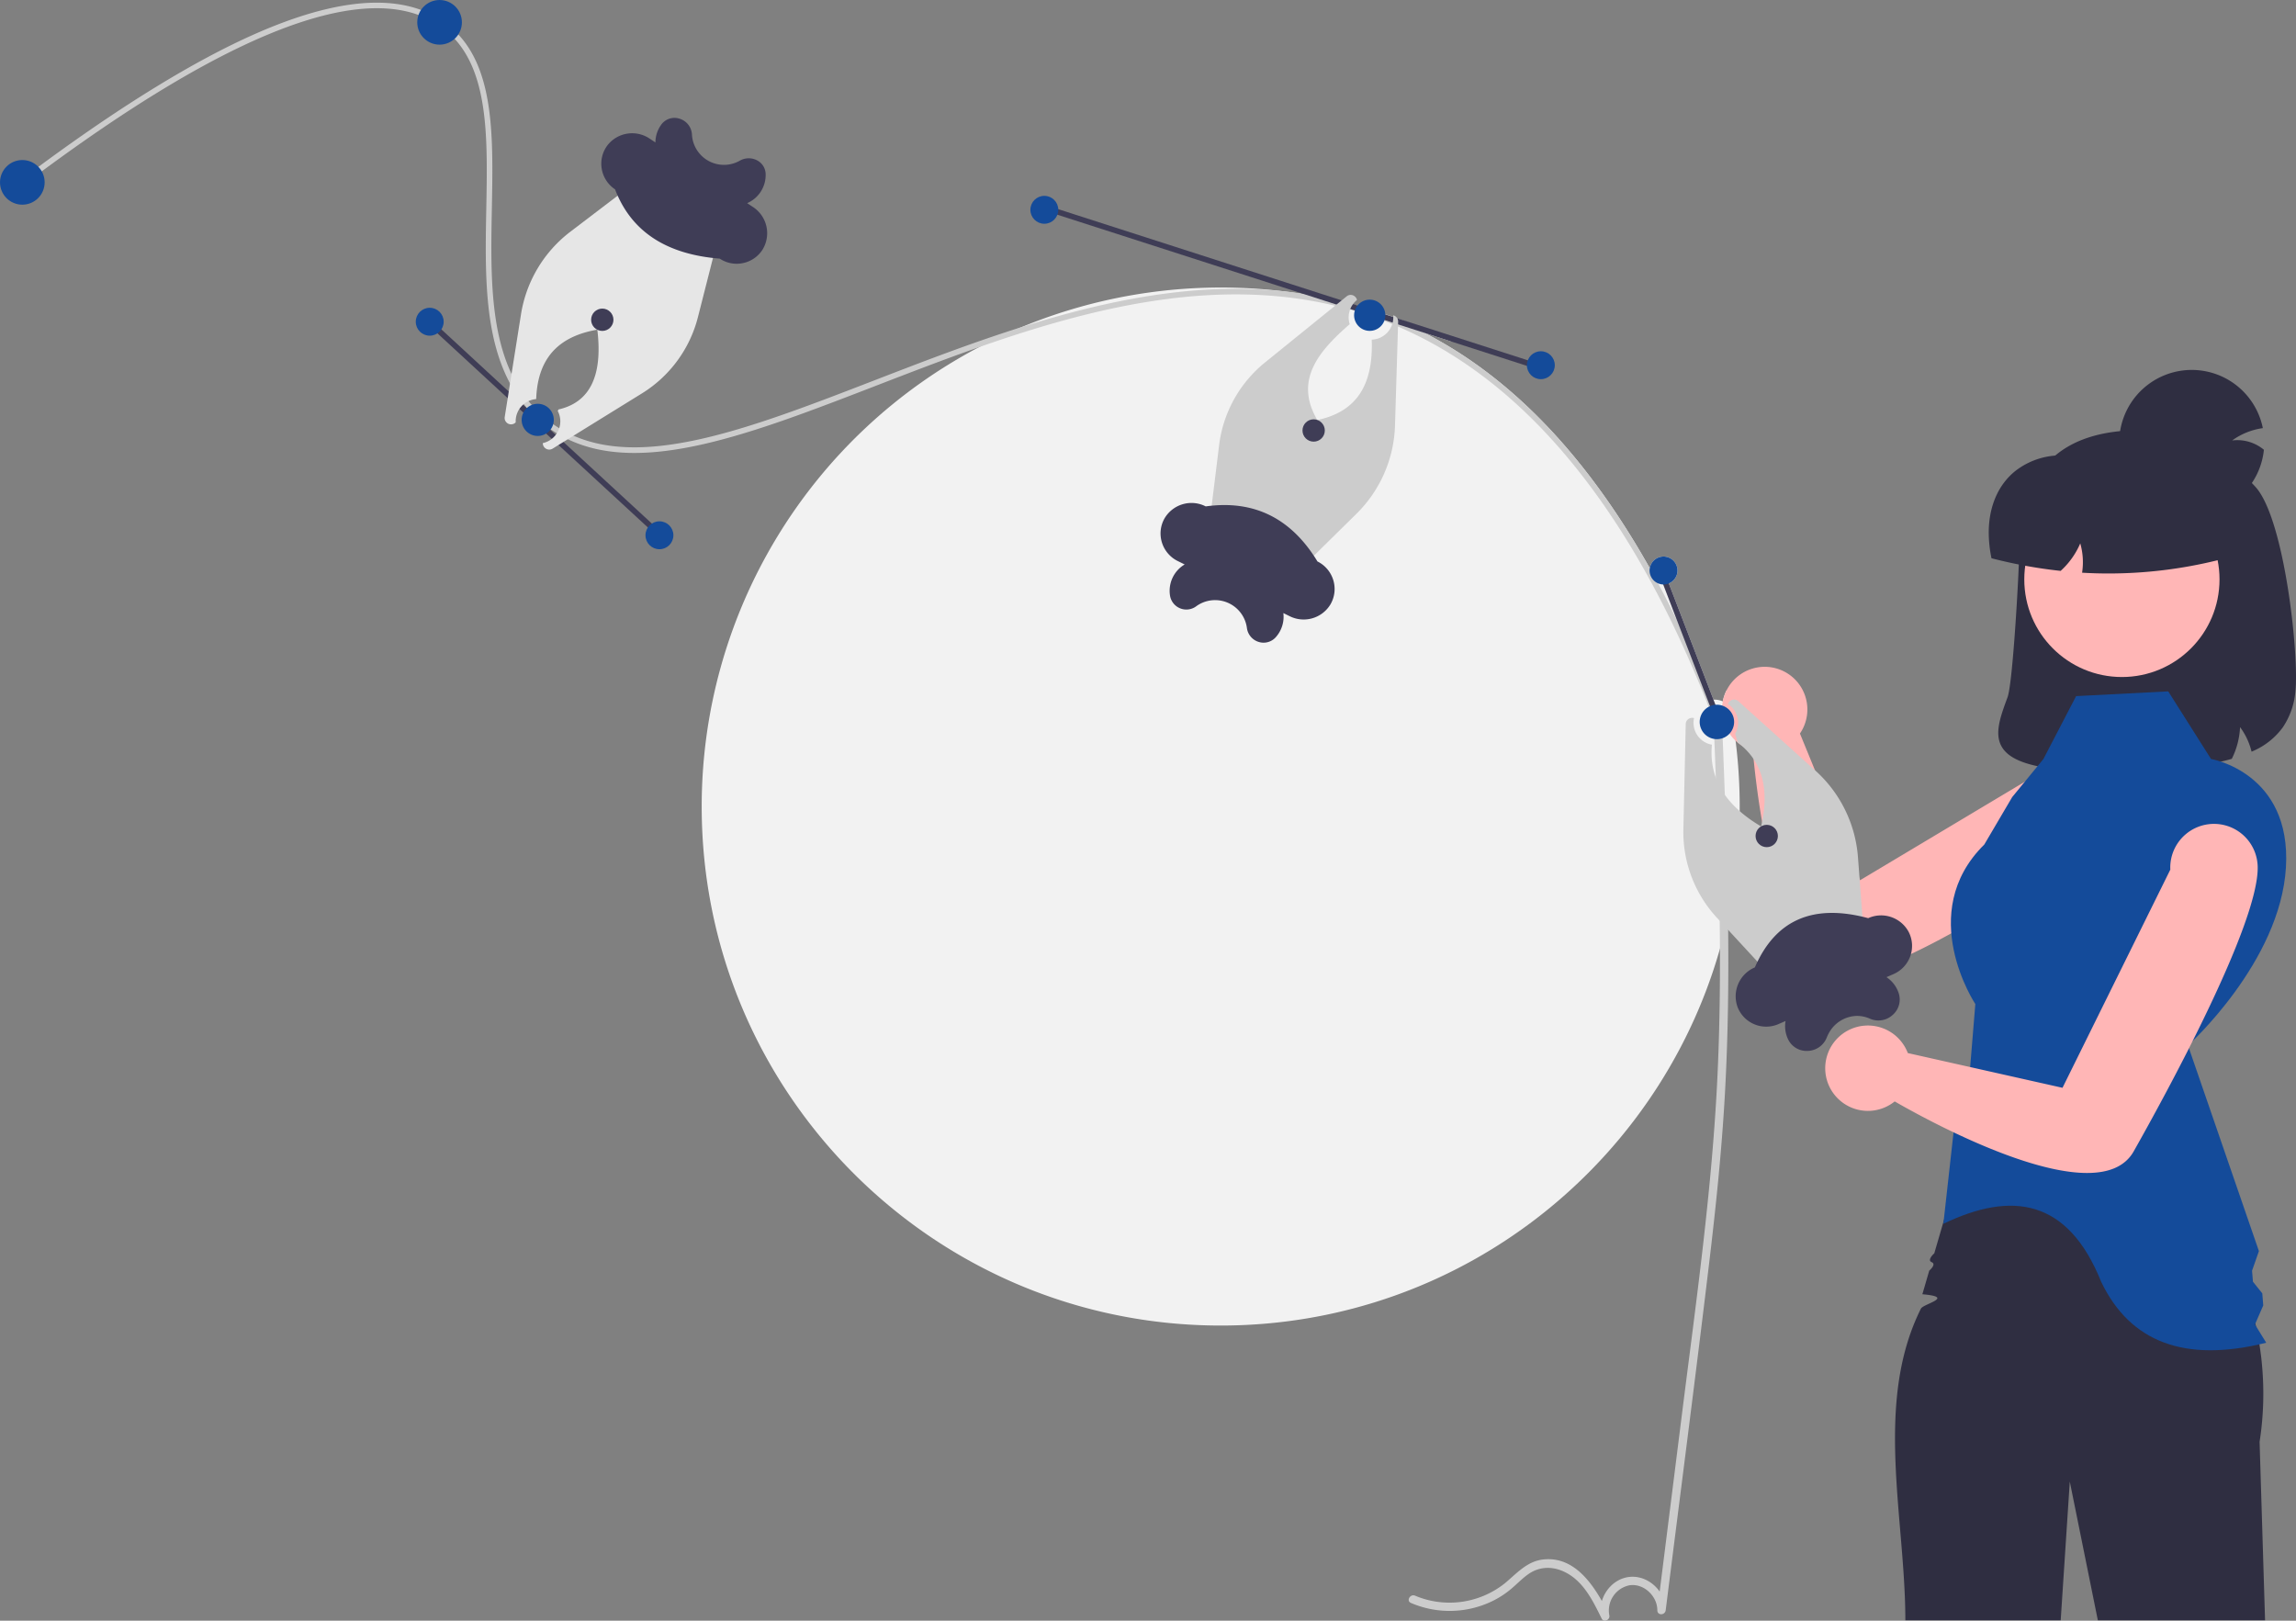 <svg data-name="Layer 1" xmlns="http://www.w3.org/2000/svg" width="822.842" height="580.81" viewBox="0 0 822.842 580.81" xmlns:xlink="http://www.w3.org/1999/xlink"><rect x="0" y="0" width="822.842" height="580.81" fill="#808080" stroke="none"/><path d="M812.055,448.637a186.535,186.535,0,0,1-5.05,43.22c-19.49,81.88-93.11,142.78-180.95,142.78-102.72,0-186-83.28-186-186A185.977,185.977,0,0,1,539.365,284.037c.01,0,.02-.01.03-.01q7.56-4.006,15.54-7.3a187.031,187.031,0,0,1,93.06-12.81c2.71.32,5.41.7,8.08,1.13q6.525,1.065,12.88,2.57,1.605.36,3.18.78c.21.05.41.11.62.16s.41.1.61.16h.01c.4.1.8.2,1.2.31.98.27,1.96.54,2.94.83q4.545,1.291,8.99,2.83c.47.16.93.32,1.4.48.24.09.47.17.71.26.25.08.49.17.74.26a184.001,184.001,0,0,1,19.5,8.35l-9.75-3.14c31.19,15.99,58.19,44.22,80.72,84.33a5.006,5.006,0,0,1,9.17-1.84,4.745,4.745,0,0,1,.35.67,5,5,0,0,1-2.6,6.58.498.498,0,0,1-.11.04l16.02,41.65a7.742,7.742,0,0,1,3.34.63,14.713,14.713,0,0,1,1.37-3.99c.32,1.38.62,2.77.91,4.17.1.52.21,1.03.3,1.55v.01q.825,4.125,1.44,8.33c.04.23.07.45.11.68v.01c.16,1.1.31,2.21.45,3.32q1.11,8.805,1.39,17.86C812.025,444.807,812.055,446.717,812.055,448.637Z" transform="translate(-188.579 -159.595)" fill="#f2f2f2"/><path d="M802.769,419.308c1.622,41.519,3.247,83.105,1.373,124.645-1.86,41.252-7.729,82.209-12.871,123.143l-8.737,69.559h3c.009-6.879-6.55-12.933-13.471-11.869-6.617,1.018-11.09,8.089-9.631,14.504l2.742-1.156c-4.559-9.196-11.579-21.084-23.677-19.643-5.686.677-9.349,4.965-13.498,8.423a31.786,31.786,0,0,1-32.268,4.542c-1.753-.762-3.282,1.822-1.514,2.59a35.124,35.124,0,0,0,29.502-.801,32.89,32.89,0,0,0,6.401-4.21c2.078-1.732,3.946-3.735,6.166-5.293,4.828-3.39,10.497-2.736,15.246.489,5.329,3.619,8.278,9.82,11.052,15.416.782,1.577,3.105.442,2.742-1.156a9.216,9.216,0,0,1,7.117-10.746c5.163-.875,10.099,3.844,10.092,8.909-.003,1.986,2.766,1.859,3,0,5.184-41.273,10.559-82.527,15.506-123.829,2.439-20.363,4.576-40.771,5.718-61.253,1.157-20.743,1.385-41.528,1.125-62.299-.293-23.333-1.203-46.652-2.114-69.967-.075-1.924-3.076-1.934-3,0Z" transform="translate(-188.579 -159.595)" fill="#ccc"/><path d="M942.955,458.867a549.218,549.218,0,0,1-55.05,35.2c-5.2,2.86-10.3,5.49-15.1,7.72-7.44,3.46-14.17,5.97-19.43,6.9l-.01.01c-.77.14-1.52.24-2.23.31-6.53.63-11.88-3.29-16.24-9.73-6.08-8.96-10.25-22.8-13.06-36.08-.561-2.62-1.061-5.21-1.51-7.74-2.1-11.69-3.15-22.03-3.58-26.91a15.159,15.159,0,0,1-5.42-2.85v-.01a9.05,9.05,0,0,1-.75-.65,14.623,14.623,0,0,1-1.51-1.64,15.116,15.116,0,0,1-3.35-9.53,15.238,15.238,0,0,1,1.65-6.9v-.01a15.293,15.293,0,1,1,26.28,15.52l5.39,13.16.01.01,15.979,38.98v.01l.17.41,59.03-35.29L922.465,434.827l1.59-.95A15.671,15.671,0,0,1,945.445,436.007h.01a15.717,15.717,0,0,1-2.5,22.86Z" transform="translate(-188.579 -159.595)" fill="#ffb6b6"/><path d="M805.935,420.327l-1.87.7q-1.935-5.19-3.94-10.21C772.385,341.327,735.265,296.267,689.595,276.627c-.69-.3-1.38-.59-2.08-.87-.93-.39-1.87-.77-2.81-1.12-1.52-.6-3.06-1.16-4.6-1.69q-3.089-1.065-6.19-1.97c-.5-.15-1.01-.3-1.51-.43-1.79-.51-3.57-.98-5.36-1.39-42.73-10.23-86.49.43-127.65,14.87-.01,0-.02.01-.03.01-12.57,4.41-24.91,9.18-36.89,13.81-44.3,17.12-83.25,32.17-110.4,19.16-1.04-.49-2.06-1.03-3.06-1.61-1.08-.63-2.15-1.31-3.19-2.03-.13-.09-.26-.18-.38-.28-1.12-.8-2.22-1.66-3.29-2.58a45.649,45.649,0,0,1-4.47-4.42c-.27-.3-.54-.6-.8-.91-.05-.07-.11-.14-.16-.2a47.987,47.987,0,0,1-5.36-7.98c-9.38-17.4-8.94-40.4-8.51-62.8.46-24.24.91-47.29-11.35-60.7a30.456,30.456,0,0,0-5.94-5.06,33.041,33.041,0,0,0-6.99-3.48c-26.37-9.56-71.71,9.25-135.04,56.05-2.1,1.55-4.21,3.13-6.35,4.74l-1.21-1.6c2.14-1.61,4.26-3.2,6.36-4.75,29.95-22.12,56.12-38.16,77.9-47.75,24.9-10.97,44.77-13.81,59.23-8.49a35.115,35.115,0,0,1,7.2,3.6,33.53,33.53,0,0,1,6.16,5.18c12.96,13.92,12.5,37.5,12.03,62.29-.4,21.07-.82,42.68,7.05,59.37a47.314,47.314,0,0,0,6.62,10.41c.16.19.33.38.49.57a45.248,45.248,0,0,0,4.45,4.42c.93.81,1.89,1.56,2.87,2.27a39.833,39.833,0,0,0,3.55,2.31,41.251,41.251,0,0,0,4.24,2.16c26.39,11.64,64.44-3.07,107.63-19.76,17.12-6.62,34.94-13.5,53.18-19.25,30.31-9.56,61.78-15.99,93.06-12.81,2.5.24,5.01.56,7.51.95,4.51.68,9.01,1.57,13.5,2.7,1.05.26,2.09.54,3.13.83.41.1.81.22,1.22.34.4.11.81.22,1.21.34,2.06.61,4.13,1.27,6.19,1.98,1.75.61,3.5,1.25,5.23,1.92.63.25,1.27.5,1.91.77.57.23,1.15.47,1.72.71,3.2,1.36,6.37,2.83,9.49,4.44,31.19,15.99,58.19,44.22,80.72,84.33,1,1.78,2,3.59,2.98,5.43q3.465,6.435,6.77,13.26,6.555,13.47,12.51,28.44,1.364,3.39,2.68,6.87C805.155,418.257,805.545,419.287,805.935,420.327Z" transform="translate(-188.579 -159.595)" fill="#ccc"/><circle cx="8.002" cy="65.351" r="8" fill="#144B9A"/><circle cx="157.535" cy="8.002" r="8" fill="#144B9A"/><rect x="383.404" y="256.559" width="2" height="113.719" transform="matrix(0.678, -0.735, 0.735, 0.678, -295.139, 224.19)" fill="#3f3d56"/><circle cx="154.006" cy="115.299" r="5" fill="#144B9A"/><path d="M425.005,218.257,411.525,228.517l-18.45,14.05a46.373,46.373,0,0,0-17.8,29.79l-3.37,21.24-.54,3.4-.42,2.66-.37,2.38L369.465,309.007a2.294,2.294,0,0,0,3.931,1.947,7.971,7.971,0,0,1,7.344-8.335c.525-15.642,9.013-22.634,21.875-24.873l.13-.15-.09.18c2.057,17.201-3.125,26.098-13.92,28.56l-.27.554c.087.167.176.333.252.509a7.987,7.987,0,0,1-5.603,10.995,2.294,2.294,0,0,0,.07.622,2.317,2.317,0,0,0,3.44,1.36l2.31-1.43,1.77-1.09,1.37-.85,2.05-1.27,24.47-15.13a45.248,45.248,0,0,0,20.13-27.44l5.8-22.81,4.18-16.42Z" transform="translate(-188.579 -159.595)" fill="#e6e6e6"/><circle cx="236.329" cy="191.83" r="5" fill="#144B9A"/><path d="M856.175,490.027l-1.15-15.39v-.01l-.58-7.73a46.39,46.39,0,0,0-15.28-31.15l-.12-.1-.01-.01-27.44-24.73a2.261,2.261,0,0,0-2.76-.25,2.186,2.186,0,0,0-.561.48,2.211,2.211,0,0,0-.416.764,7.981,7.981,0,0,1,2.584,10.65l.882,3.136v.01c9.155,6.836,11.387,17.131,8.41,30.03l.06.2-.1-.17c-11.761-6.995-18.794-16.207-17.6-29.279a7.985,7.985,0,0,1-6.42-9.532,2.19,2.19,0,0,0-.651-.099,2.06,2.06,0,0,0-.6.08,2.255,2.255,0,0,0-1.71,2.17l-.84,37.58a45.218,45.218,0,0,0,12.03,31.83l3.1,3.35,12.87,13.94L831.365,518.247l22-9.55.01-.01,4.06-1.76Z" transform="translate(-188.579 -159.595)" fill="#ccc"/><circle cx="192.713" cy="150.47" r="5.763" fill="#144B9A"/><circle cx="215.849" cy="114.593" r="4" fill="#3f3d56"/><polygon points="616.666 257.452 616.186 257.632 614.796 258.172 612.056 251.052 601.016 222.362 600.996 222.322 596.056 209.462 596.046 209.462 594.466 205.342 596.336 204.622 598.056 209.082 614.076 250.732 616.666 257.452" fill="#3f3d56"/><path d="M786.745,368.637a.498.498,0,0,1-.11.04,5.035,5.035,0,0,1-2,.38h-.01a5.129,5.129,0,0,1-1.82-.4,5.005,5.005,0,0,1-2.63-2.61,4.942,4.942,0,0,1-.35-2.82,5.006,5.006,0,0,1,9.17-1.84,4.745,4.745,0,0,1,.35.67A5,5,0,0,1,786.745,368.637Z" transform="translate(-188.579 -159.595)" fill="#144B9A"/><path d="M809.506,420.848a.287.287,0,0,1-.039.085v.008a5.806,5.806,0,0,1-.817,1.295,6.138,6.138,0,0,1-2.305,1.743,6.2,6.2,0,0,1-3.161.478v-.008a6.154,6.154,0,0,1-4.95-3.67,6.067,6.067,0,0,1-.409-3.593,6.141,6.141,0,0,1,3.601-4.518c.108-.046.224-.093.331-.131.131-.046.262-.093.393-.131a6.421,6.421,0,0,1,1.118-.224,4.287,4.287,0,0,1,.439-.023,5.97,5.97,0,0,1,2.575.486,6.241,6.241,0,0,1,1.403.817v.008a5.173,5.173,0,0,1,.586.509v.008a6.275,6.275,0,0,1,1.272,1.881A6.12,6.12,0,0,1,809.506,420.848Z" transform="translate(-188.579 -159.595)" fill="#144B9A"/><circle cx="633.161" cy="299.6" r="4" fill="#3f3d56"/><polygon points="552.916 130.852 552.306 132.752 547.216 131.112 520.276 122.442 510.526 119.302 501.036 116.252 499.086 115.622 496.336 114.732 485.396 111.212 483.906 110.742 478.976 109.152 467.496 105.452 466.926 105.272 378.945 76.952 373.566 75.222 374.176 73.322 379.266 74.962 480.826 107.652 484.896 108.962 486.036 109.322 488.936 110.262 497.846 113.122 499.326 113.602 500.746 114.062 547.536 129.122 552.916 130.852" fill="#3f3d56"/><path d="M689.615,274.457a2.188,2.188,0,0,0-.26-.77l-.03-.03a2.23,2.23,0,0,0-1.27-1.01.599.599,0,0,0-.18-.04h-.002a7.981,7.981,0,0,1-7.684,8.705l-.004.006c.534,14.78-4.298,25.598-19.46,28.79l-.12.17.06-.19c-8.308-14.153.343-24.53,11.627-34.32a8,8,0,0,1,2.604-8.672l-0-.008a2.286,2.286,0,0,0-.94-1.38,2.252,2.252,0,0,0-2.76.09l-1.79,1.45-.4.32-.05.05-1.4,1.13-.51.41-25.07,20.3a45.231,45.231,0,0,0-16.5,29.75L622.605,342.577l-2.07,16.82,25.49,12.56,12.08-11.89,16.52-16.27a46.377,46.377,0,0,0,13.9-31.8l1.07-35.37.02-.78.03-.94A3.187,3.187,0,0,0,689.615,274.457Z" transform="translate(-188.579 -159.595)" fill="#ccc"/><circle cx="374.27" cy="75.188" r="5" fill="#144B9A"/><circle cx="552.211" cy="130.884" r="5" fill="#144B9A"/><circle cx="470.787" cy="154.274" r="4" fill="#3f3d56"/><path d="M996.965,334.157c-.45-.5-.9-.98-1.36-1.46C984.295,320.807,969.515,313.757,955.715,313.757q-3.84,0-7.35.35-14.535,1.425-23.25,8.76-12.87,10.83-12.9,34.39c0,.87-.05,2.49-.13,4.64-.51,12.53-2.37,43.06-4.04,47.58-2.71,7.36-5.06,13.72-1.56,18.53,2.04,2.81,6.05,4.85,12.31,6.17,1.15.25,2.37.47,3.67.65a139.91,139.91,0,0,0,20.27,1.2c.89,0,1.78,0,2.71-.02h.01c3.21-.02,6.64-.11,10.28-.25,8.51-.33,19.18-1,28.76-3.21h.01c1.25-.28,2.48-.6,3.68-.94l.22-.06.1-.2a28.291,28.291,0,0,0,2.87-11.17,24.5,24.5,0,0,1,3.98,8.24l.15.57.54-.25a25.871,25.871,0,0,0,10.62-8.44,27.051,27.051,0,0,0,4.54-12.99C1012.575,394.687,1007.385,345.777,996.965,334.157Z" transform="translate(-188.579 -159.595)" fill="#2f2e41"/><path d="M1000.333,740.254h-59.93l-10.05-49.69-3.26,49.69h-55.67c-.029-36.827-11.285-77.843,5.572-111.671.877-1.76,12.481-4.14.518-5.159l.69-2.35,1.09-3.76.69-2.36s2.696-2.254.879-3.019.926-3.179.926-3.179l9.715-33.363.91-3.14h69.37a101.545,101.545,0,0,1,11.01,12.16c1.13,1.44,2.31,3,3.52,4.68.84,1.19,1.71,2.44,2.58,3.75a125.997,125.997,0,0,1,17.1,37.6v.01q.915,3.435,1.62,7.03v.01c.42,2.13.79,4.29,1.08,6.5.22,1.61.41,3.24.55,4.89a112.103,112.103,0,0,1-.87,27.42Z" transform="translate(-188.579 -159.595)" fill="#2f2e41"/><path d="M932.614,409.065l33.016-1.701,15.335,24.231s28.853,4.824,26.853,38.824-35.106,63.835-35.106,63.835l25.415,73.706L995.67,614.983l.315,3.943,3.353,4.176.345,4.319-2.971,6.833,4.04,6.543c-29.084,7.26-48.709-.128-59.125-21.781-11.938-29.795-32.044-32.636-56.583-20.845l3.668-32.917,4.531-6.076-2.531-7.924,3.805-7.622,1.984-24.211s-21.704-32.607,3.212-57.167l10-17,11.189-13.651Z" transform="translate(-188.579 -159.595)" fill="#144B9A"/><circle cx="760.449" cy="207.644" r="34.984" fill="#ffb6b6"/><path d="M972.015,323.757h-34.25a40.207,40.207,0,0,0-12.65-.89,26.552,26.552,0,0,0-14.3,5.53c-6.13,4.92-9.51,12.76-9.51,22.08a45.714,45.714,0,0,0,.92,8.87l.06.31.3.08q4.739,1.215,9.5,2.16c.76.15,1.53.3,2.3.44,4.16.77,8.32,1.38,12.45,1.82l.229.03.17-.15a28.326,28.326,0,0,0,6.87-9.71,24.425,24.425,0,0,1,.73,9.97l-.07.54.54.03q4.515.255,9.04.25a163.34,163.34,0,0,0,38.99-4.75c.84-.2,1.67-.41,2.5-.63l.38-.1V337.957A14.216,14.216,0,0,0,972.015,323.757Z" transform="translate(-188.579 -159.595)" fill="#2f2e41"/><path d="M999.915,320.791a25.99,25.99,0,1,1-.38-7.77,24.673,24.673,0,0,0-10.99,4.42,14.92,14.92,0,0,1,11.19,3.19C999.795,320.681,999.855,320.731,999.915,320.791Z" transform="translate(-188.579 -159.595)" fill="#2f2e41"/><path d="M452.577,254.117a10.913,10.913,0,0,1-6.045-1.831c-19.193-1.529-31.763-9.744-37.527-24.833a11.042,11.042,0,0,1-4.774-7.332,10.914,10.914,0,0,1,2.095-8.509,11.212,11.212,0,0,1,15.121-2.308l2.024,1.34a10.862,10.862,0,0,1,1.821-5.99l.144-.212a5.835,5.835,0,0,1,6.523-2.358,6.291,6.291,0,0,1,4.607,5.774,12.042,12.042,0,0,0,.188,1.523,11.493,11.493,0,0,0,16.971,7.789,6.429,6.429,0,0,1,6.274-.057,5.646,5.646,0,0,1,2.969,4.815,10.974,10.974,0,0,1-6.619,10.472l2.034,1.347a11.234,11.234,0,0,1,3.505,15.264,10.923,10.923,0,0,1-6.992,4.859A11.084,11.084,0,0,1,452.577,254.117Z" transform="translate(-188.579 -159.595)" fill="#3f3d56"/><path d="M641.437,389.918a5.936,5.936,0,0,1-1.74-.263,6.05,6.05,0,0,1-4.257-5.058l-.019-.135a11.498,11.498,0,0,0-18.212-7.54,5.926,5.926,0,0,1-9.301-3.774,10.977,10.977,0,0,1,5.235-11.267l-2.5-1.232a11.038,11.038,0,0,1-5.662-6.668,10.915,10.915,0,0,1,1.002-8.707,11.209,11.209,0,0,1,14.708-4.199c17.385-2.414,30.666,4.311,40.042,19.732a11.039,11.039,0,0,1,5.663,6.668,10.915,10.915,0,0,1-1.003,8.706,11.21,11.21,0,0,1-14.707,4.2l-2.178-1.073a10.852,10.852,0,0,1-1.049,6.172,10.982,10.982,0,0,1-1.633,2.437A5.848,5.848,0,0,1,641.437,389.918Z" transform="translate(-188.579 -159.595)" fill="#3f3d56"/><path d="M836.094,536.223a7.334,7.334,0,0,1-6.787-4.355l-.067-.151a10.855,10.855,0,0,1-.753-6.217l-2.557,1.111a11.001,11.001,0,0,1-14.553-5.896,11.236,11.236,0,0,1,6.104-14.422c7.163-16.539,20.293-23.108,40.623-17.652a11.217,11.217,0,0,1,14.489,4.9h0a10.913,10.913,0,0,1,.584,8.743,11.044,11.044,0,0,1-5.976,6.391l-2.556,1.11a10.858,10.858,0,0,1,4.03,4.791q.184.423.33.853a7.304,7.304,0,0,1-2.052,7.826,7.579,7.579,0,0,1-8.282,1.39,11.379,11.379,0,0,0-4.564-.974h-.057A11.725,11.725,0,0,0,843.88,530.068a11.869,11.869,0,0,0-.604,1.294,7.589,7.589,0,0,1-6.982,4.859C836.227,536.222,836.16,536.223,836.094,536.223Z" transform="translate(-188.579 -159.595)" fill="#3f3d56"/><path d="M986.385,455.473A15.666,15.666,0,0,0,966.377,471.25l-38.638,78.185-55.437-12.448a15.297,15.297,0,1,0-4.7,17.334c13.188,7.594,72.962,40.353,85.647,17.895,10.663-18.877,45.048-81.415,44.437-102.149A15.668,15.668,0,0,0,986.385,455.473Z" transform="translate(-188.579 -159.595)" fill="#ffb6b6"/><circle cx="490.881" cy="112.98" r="5.595" fill="#144B9A"/></svg>
